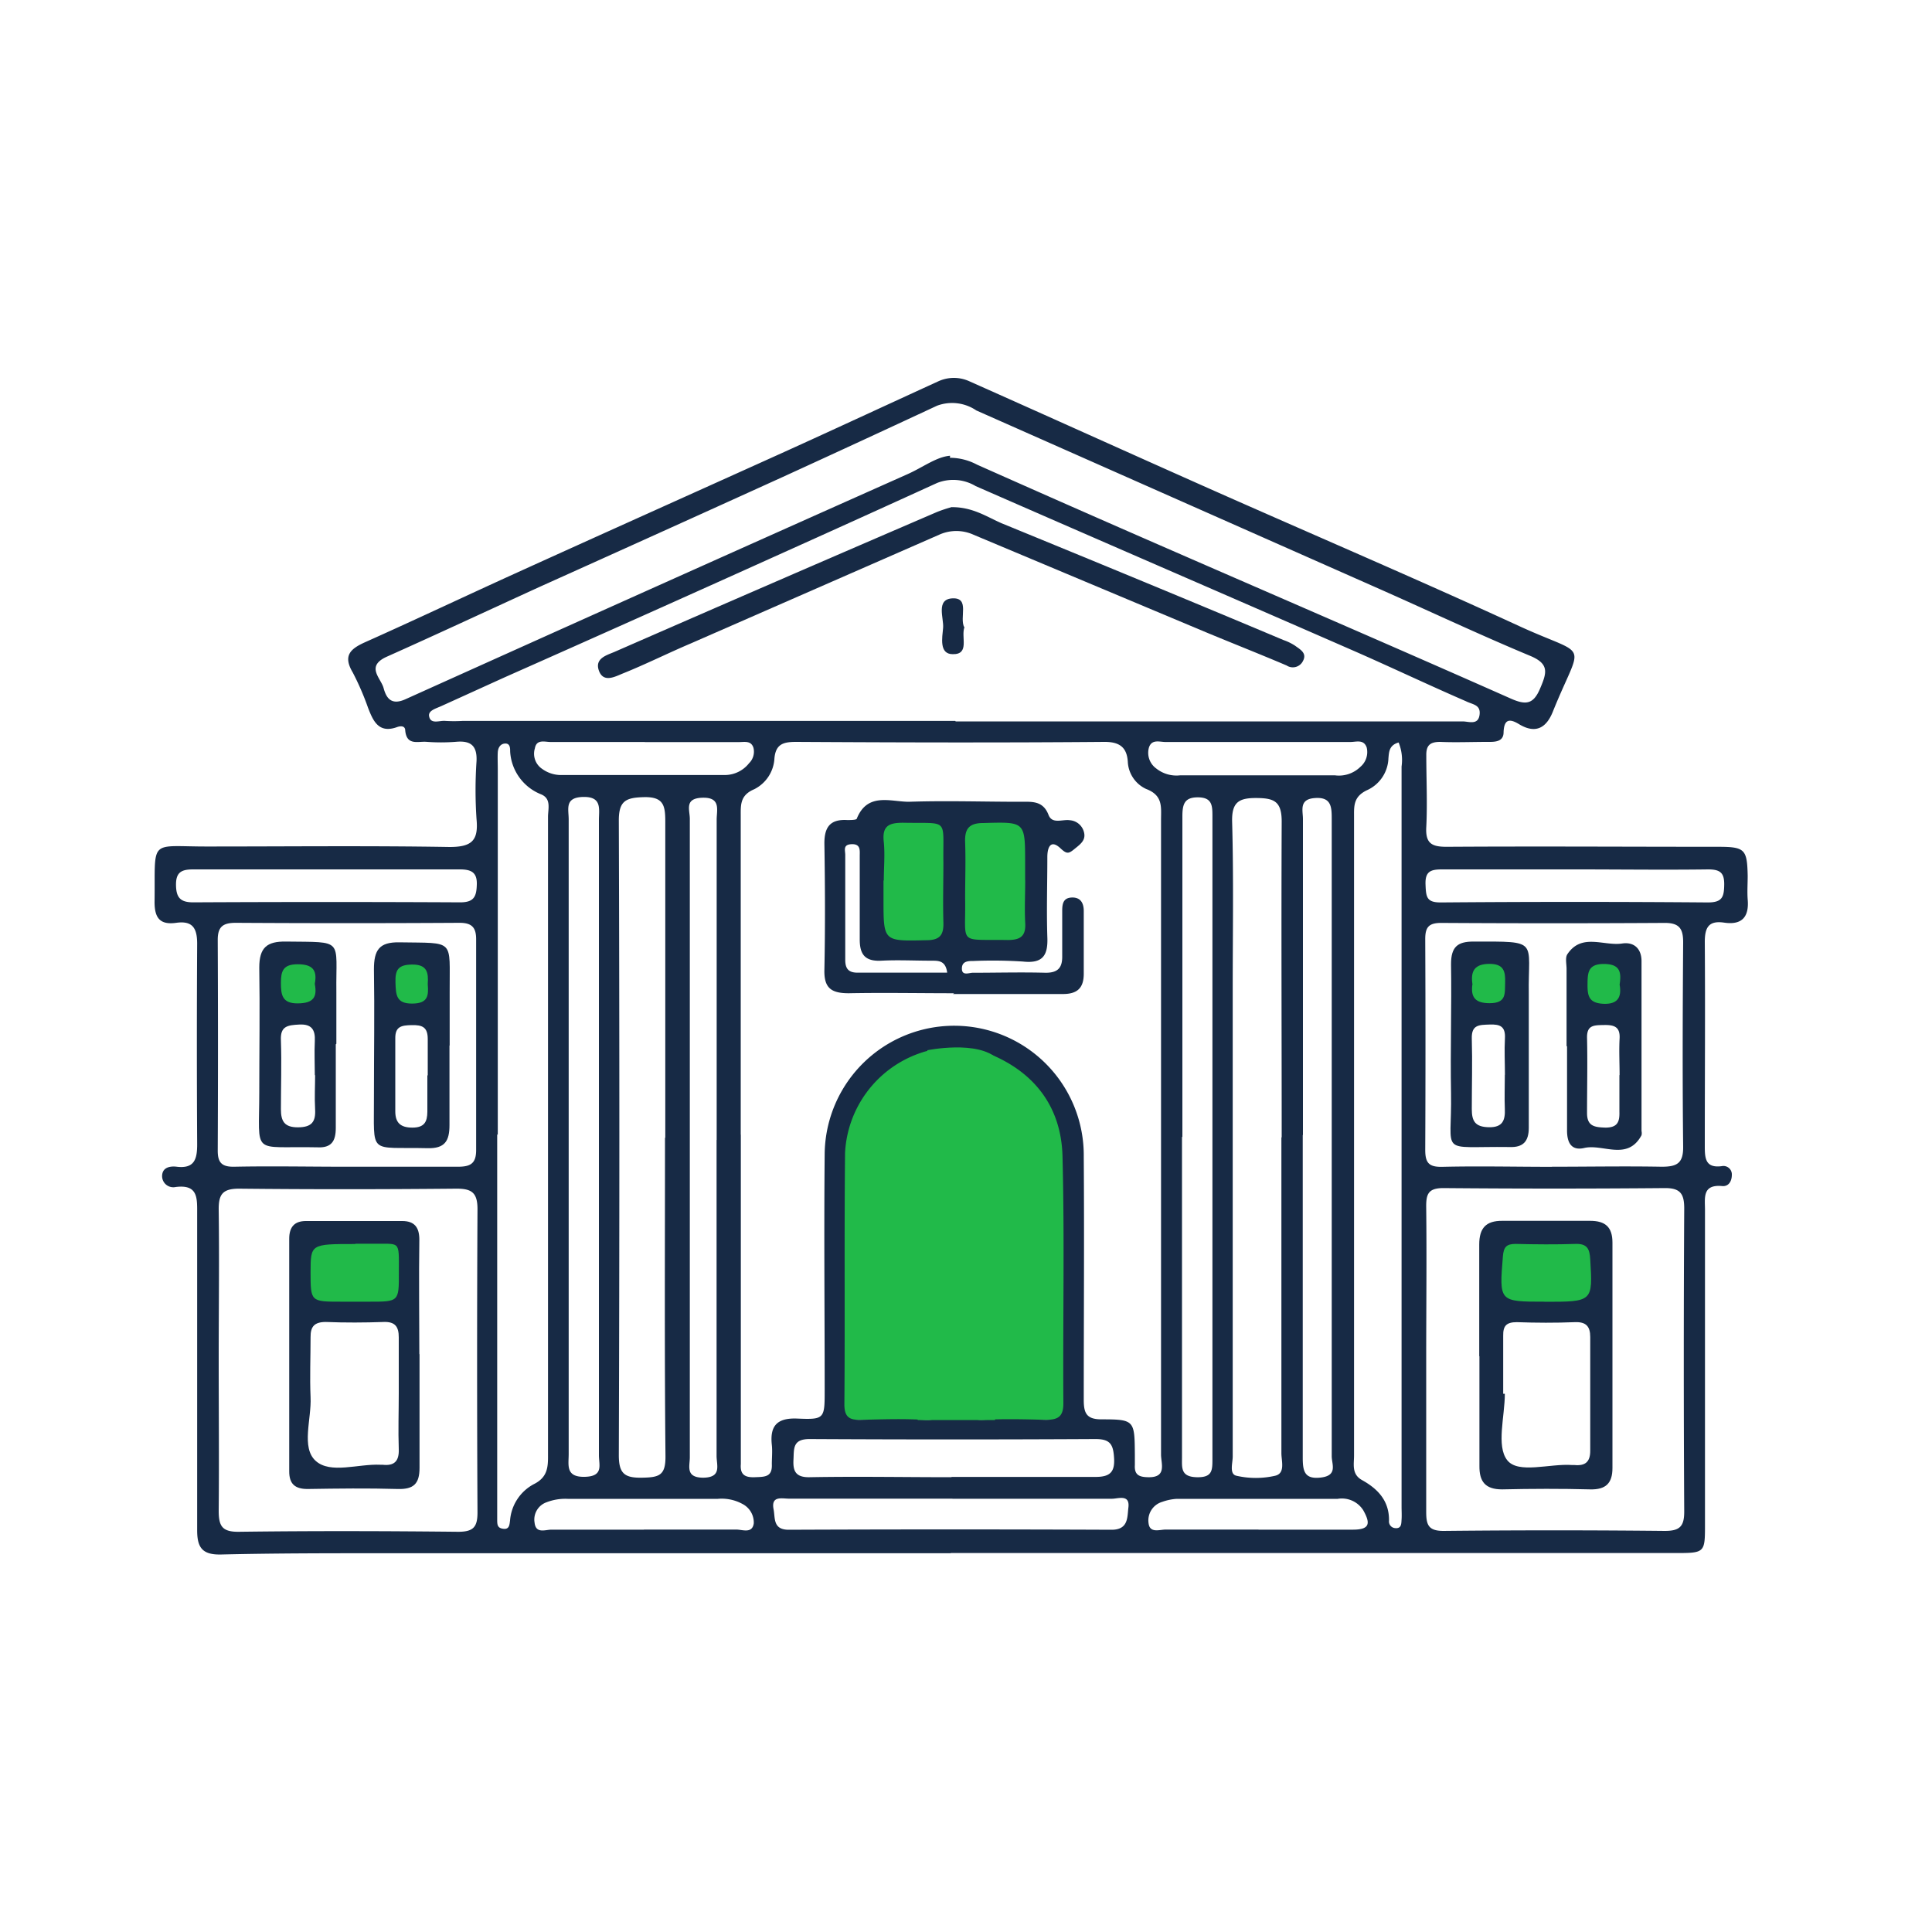<svg id="Layer_1" data-name="Layer 1" xmlns="http://www.w3.org/2000/svg" xmlns:xlink="http://www.w3.org/1999/xlink" viewBox="0 0 200 200"><defs><style>.cls-1{fill:none;}.cls-2{fill:#21ba49;}.cls-3{clip-path:url(#clip-path);}.cls-4{fill:#172a45;}</style><clipPath id="clip-path"><rect class="cls-1" x="0.5" y="0.5" width="199" height="199"/></clipPath></defs><title>campus</title><rect class="cls-2" x="154.27" y="128" width="11.8" height="8"/><rect class="cls-2" x="30.86" y="128" width="11.8" height="8"/><rect class="cls-2" x="28" y="98.85" width="5" height="5.78"/><rect class="cls-2" x="151.58" y="98.85" width="5" height="5.78"/><rect class="cls-2" x="40.17" y="99.25" width="5" height="5.78"/><rect class="cls-2" x="163.75" y="99.25" width="5" height="5.78"/><rect class="cls-2" x="90" y="84" width="18" height="14.85"/><g class="cls-3"><path class="cls-2" d="M87,147V115a13.66,13.66,0,0,1,12-7c9,0,12,9,12,9v30Z"/><path class="cls-4" d="M130.28,158.35c3.26,0,6.51,0,9.77,0,1.82,0,1.8-.7,1.08-2a2.62,2.62,0,0,0-2.65-1.19c-5.55,0-11.1,0-16.65,0a5.36,5.36,0,0,0-1.51.31,2,2,0,0,0-1.42,2.22c.13,1.08,1.18.63,1.83.65,3.18,0,6.36,0,9.55,0m-63.61,0c3.18,0,6.37,0,9.55,0,.64,0,1.65.45,1.81-.64a2.16,2.16,0,0,0-1.15-2,4.48,4.48,0,0,0-2.57-.54q-7.77,0-15.55,0a5.41,5.41,0,0,0-2.17.35,1.9,1.9,0,0,0-1.25,2.12c.13,1.18,1.13.71,1.76.72,3.18,0,6.37,0,9.55,0m63.77-81.54c-3.26,0-6.52,0-9.77,0-.61,0-1.42-.32-1.71.57a2,2,0,0,0,.75,2.17,3.35,3.35,0,0,0,2.49.71h16a3.17,3.17,0,0,0,2.65-.88,2,2,0,0,0,.65-2c-.31-.89-1.11-.56-1.72-.57-3.11,0-6.22,0-9.33,0m-63.67,0c-3.25,0-6.51,0-9.76,0-.6,0-1.46-.32-1.63.66a1.89,1.89,0,0,0,.76,2.13,3.32,3.32,0,0,0,1.85.63c5.69,0,11.39,0,17.08,0a3.2,3.2,0,0,0,2.48-1.22A1.67,1.67,0,0,0,78,77.42c-.24-.78-.93-.6-1.49-.6-3.25,0-6.51,0-9.76,0M33.8,90c-4.6,0-9.2,0-13.8,0-1.16,0-1.79.25-1.78,1.59s.46,1.83,1.82,1.82q13.8-.07,27.6,0c1.45,0,1.69-.62,1.72-1.88S48.73,90,47.6,90c-4.6,0-9.2,0-13.8,0m129.46,0c-4.67,0-9.34,0-14,0-1.17,0-1.74.22-1.69,1.56s.12,1.88,1.65,1.86q13.79-.11,27.58,0c1.48,0,1.67-.56,1.69-1.82S178.06,90,176.82,90c-4.52.06-9,0-13.57,0M98.59,155.14c-5.64,0-11.28,0-16.92,0-.72,0-1.87-.33-1.59,1.1.18.91-.09,2.13,1.59,2.12q16.7-.07,33.4,0c1.75,0,1.62-1.3,1.74-2.29.18-1.44-1.08-.91-1.73-.92-5.49,0-11,0-16.48,0m-.11-2.26c5,0,9.95,0,14.92,0,1.48,0,2-.49,1.92-1.92s-.38-2-1.92-2q-14.81.08-29.61,0c-1.76,0-1.6,1-1.66,2.13s.18,1.85,1.67,1.82c4.9-.09,9.8,0,14.7,0M74.19,118q0-16.57,0-33.15c0-1,.46-2.32-1.46-2.27s-1.32,1.25-1.32,2.19q0,33,0,66.08c0,.92-.47,2.09,1.34,2.12,2,0,1.43-1.28,1.43-2.25q0-16.35,0-32.71m60.68-.52v6.68c0,8.91,0,17.81,0,26.72,0,1.41.18,2.28,1.91,2.06s1.09-1.38,1.09-2.2q0-19.7,0-39.4,0-13.25,0-26.49c0-1.29,0-2.41-1.82-2.24-1.58.14-1.16,1.3-1.16,2.16q0,16.36,0,32.72M62,117.9q0-16.48,0-33c0-1.15.34-2.44-1.62-2.4s-1.51,1.25-1.51,2.32q0,32.86,0,65.71c0,1.13-.34,2.39,1.65,2.35S62,151.66,62,150.65q0-16.37,0-32.74m60.41-.22h-.05q0,16.59,0,33.18c0,1.06-.15,2,1.5,2.05s1.65-.71,1.65-1.9q0-33.29,0-66.59c0-1.07-.06-1.88-1.49-1.89s-1.62.73-1.62,2c0,11.06,0,22.12,0,33.18m-53.53.06c0-10.91,0-21.82,0-32.73,0-1.67-.18-2.58-2.22-2.53-1.83.05-2.6.35-2.59,2.44q.11,32.84,0,65.68c0,1.9.59,2.36,2.39,2.33s2.46-.23,2.44-2.24c-.11-11-.05-22-.05-32.95m29,10h0c0-5.57,0-11.13,0-16.7,0-2.41-.57-2.8-2.77-2a11.54,11.54,0,0,0-7.59,10.25c-.09,8.68,0,17.37-.07,26.05,0,1.35.55,1.63,1.71,1.6,2.15-.05,4.31-.13,6.46,0,1.79.12,2.33-.52,2.3-2.26-.08-5.64,0-11.28,0-16.92m2.18,0c0,5.78,0,11.56,0,17.34,0,1.27.26,1.91,1.72,1.84,2.14-.11,4.3-.06,6.45,0,1.25,0,1.86-.28,1.85-1.73-.06-8.52.13-17-.09-25.56-.13-5-2.79-8.61-7.48-10.56-1.88-.78-2.41-.42-2.41,1.57,0,5.71,0,11.41,0,17.12m32.58-10.05c0-10.91-.05-21.82,0-32.73,0-2.1-.8-2.42-2.62-2.43s-2.57.43-2.51,2.49c.16,5.79.06,11.58.06,17.36q0,24.16,0,48.31c0,.7-.38,1.83.39,2a9,9,0,0,0,4,0c1.08-.25.65-1.52.65-2.33q0-16.36,0-32.73m-96.84,3.07c3.86,0,7.72,0,11.58,0,1.29,0,1.9-.31,1.9-1.72,0-7.28,0-14.55,0-21.83,0-1.2-.43-1.7-1.71-1.7q-11.58.07-23.17,0c-1.33,0-1.87.4-1.87,1.76q.05,10.91,0,21.83c0,1.21.4,1.68,1.69,1.66,3.86-.08,7.72,0,11.58,0m124.84,0c3.79,0,7.57-.07,11.36,0,1.59,0,2.25-.35,2.23-2.08-.08-7.05-.05-14.11,0-21.16,0-1.38-.38-2-1.89-2q-11.58.07-23.16,0c-1.3,0-1.65.46-1.65,1.67q.05,10.91,0,21.83c0,1.36.4,1.78,1.77,1.75,3.78-.09,7.57,0,11.36,0M144.79,76.86c-1,.28-1,1-1.06,1.63a3.76,3.76,0,0,1-2.26,3.33c-1.24.61-1.31,1.44-1.3,2.5q0,4.68,0,9.35,0,28.51,0,57c0,.92-.27,1.94.83,2.55,1.64.91,2.82,2.15,2.79,4.2a.69.69,0,0,0,.63.77c.67.07.64-.46.67-.89s0-.89,0-1.34q0-38.31,0-76.61a4.8,4.8,0,0,0-.31-2.5M51.47,117.42V155.7c0,.52,0,1,0,1.56s0,.92.63,1,.64-.42.7-.86a4.67,4.67,0,0,1,2.44-3.75c1.42-.7,1.5-1.72,1.49-3q0-19.81,0-39.61,0-13.24,0-26.48c0-.83.37-1.9-.74-2.34a5.08,5.08,0,0,1-3.18-4.43c0-.33,0-.83-.5-.82s-.75.42-.78.9,0,1.19,0,1.78q0,18.92,0,37.83m96.11,23c0,5.34,0,10.69,0,16,0,1.33.19,2,1.78,2q11.46-.12,22.93,0c1.57,0,2-.5,2-2q-.09-15.7,0-31.39c0-1.5-.4-2.11-2-2.1q-11.46.1-22.93,0c-1.58,0-1.8.63-1.78,2,.06,5.19,0,10.39,0,15.58m-125,.23c0,5.2.05,10.39,0,15.59,0,1.59.35,2.2,2.09,2.18,7.57-.1,15.13-.08,22.7,0,1.58,0,2-.5,2-2q-.08-15.7,0-31.4c0-1.7-.59-2.13-2.2-2.12-7.5.07-15,.08-22.49,0-1.74,0-2.12.63-2.1,2.21.07,5.19,0,10.39,0,15.59m75.7-93.46a6,6,0,0,1,2.8.71q9.79,4.36,19.61,8.64c11.87,5.18,23.77,10.31,35.61,15.56,1.57.7,2.36.64,3.06-1s1-2.56-1-3.4c-5.23-2.18-10.36-4.6-15.55-6.9q-20.9-9.25-41.8-18.51A4.46,4.46,0,0,0,97,42Q89,45.73,81,49.39,68.52,55.06,56,60.69C50.68,63.12,45.35,65.61,40,68c-2.16,1-.57,2.19-.29,3.23s.8,1.81,2.25,1.16q26-11.72,52-23.31c1.59-.71,3-1.8,4.39-1.9m.58,27.5H126.7c8.24,0,16.47,0,24.71,0,.64,0,1.64.44,1.76-.74.1-1-.72-1-1.42-1.35-3.78-1.64-7.51-3.41-11.28-5.07-13.15-5.75-26.32-11.44-39.47-17.2A4.53,4.53,0,0,0,97,50q-8.13,3.71-16.29,7.38Q66.53,63.78,52.3,70.09c-2.21,1-4.4,2-6.61,3-.54.25-1.38.46-1.27,1.05.16.89,1.09.42,1.69.49a15.53,15.53,0,0,0,1.78,0h51m-22.2,42.78V150c0,.52,0,1,0,1.56-.09,1.1.43,1.4,1.45,1.36s1.82,0,1.76-1.34c0-.67.07-1.34,0-2-.22-2,.56-2.82,2.65-2.73,2.81.12,2.82,0,2.82-2.92,0-8.17-.08-16.33,0-24.5a13.41,13.41,0,1,1,26.82.33c.06,8.39,0,16.78,0,25.17,0,1.36.29,2,1.83,2,3.43,0,3.43.11,3.46,3.63,0,.37,0,.74,0,1.11-.06,1,.43,1.23,1.35,1.25,2,.06,1.36-1.41,1.36-2.34q0-32.85,0-65.7c0-1.34.22-2.54-1.55-3.21a3.27,3.27,0,0,1-1.89-2.82c-.1-1.47-.83-2.07-2.47-2.05-10.62.09-21.23.06-31.85,0-1.29,0-2.12.19-2.26,1.69a3.8,3.8,0,0,1-2.09,3.21c-1.48.62-1.4,1.63-1.4,2.8q0,16.48,0,33m21.75,43.29h-59c-5.49,0-11,0-16.48.13-2,.06-2.55-.69-2.54-2.55,0-10.91,0-21.83,0-32.74,0-1.6.1-3.05-2.23-2.75a1.16,1.16,0,0,1-1.4-1.11c0-.91.78-1.06,1.44-1,1.93.26,2.2-.79,2.19-2.37q-.06-10.36,0-20.71c0-1.6-.47-2.4-2.17-2.16S16,95,16,93.38c.09-6.71-.68-5.73,5.6-5.75,8.32,0,16.63-.09,24.94.05,2.32,0,3-.68,2.79-2.89a44.46,44.46,0,0,1,0-6c.07-1.58-.58-2.14-2.11-2a20,20,0,0,1-3.12,0c-.86-.05-2,.4-2.15-1.16,0-.54-.53-.48-.85-.36-1.9.68-2.47-.63-3-2a28,28,0,0,0-1.58-3.65c-1.05-1.76-.24-2.46,1.3-3.15,5.17-2.31,10.3-4.74,15.45-7.08,9.31-4.23,18.64-8.41,28-12.64,5.29-2.4,10.56-4.85,15.85-7.27a3.85,3.85,0,0,1,3.25,0c8.27,3.68,16.51,7.41,24.79,11.09,10.69,4.75,21.45,9.34,32.08,14.23,7.39,3.4,6.58,1.25,3.51,8.87-.68,1.7-1.79,2.31-3.46,1.32-1-.62-1.59-.58-1.64.81,0,1.05-1,1-1.67,1-1.63,0-3.27.07-4.9,0-1.08,0-1.45.39-1.43,1.42,0,2.45.12,4.91,0,7.35-.11,1.74.55,2.1,2.15,2.09,9.35-.06,18.71,0,28.06,0,2.78,0,3,.26,3.06,3,0,.82-.06,1.64,0,2.45.16,1.83-.61,2.67-2.44,2.4-1.62-.24-2,.53-2,2,.05,7.05,0,14.1,0,21.16,0,1.23.06,2.27,1.75,2.05a.87.87,0,0,1,1.05.88c0,.72-.36,1.24-1,1.18-2.08-.19-1.78,1.23-1.78,2.47q0,16.26,0,32.52c0,3,0,3-3.13,3H98.42Z"/><path class="cls-4" d="M98.05,100.68c-.17-1.32-1-1.22-1.7-1.23-1.7,0-3.41-.09-5.1,0S89,98.82,89,97.26c0-2.88,0-5.77,0-8.65,0-.57.11-1.25-.83-1.22s-.67.63-.67,1.11c0,3.62,0,7.25,0,10.87,0,.93.36,1.33,1.31,1.32,3,0,6.06,0,9.22,0m8.09-9.57V89.32c0-4.31,0-4.24-4.35-4.12-1.52,0-1.91.67-1.86,2,.07,1.93,0,3.86,0,5.79.09,4.92-.83,4.23,4.4,4.32,1.32,0,1.9-.39,1.82-1.78s0-3,0-4.45m-14.67.06v2c0,4.35,0,4.29,4.44,4.19,1.4,0,1.8-.55,1.76-1.84-.06-2.07,0-4.15,0-6.22-.07-4.67.66-4-4.17-4.1-1.5,0-2.19.34-2,2,.13,1.32,0,2.66,0,4m7.29,11.65c-3.64,0-7.27-.07-10.91,0-1.79,0-2.57-.51-2.53-2.4.09-4.38.07-8.76,0-13.13,0-1.7.63-2.5,2.36-2.4.36,0,1,0,1-.16C89.81,82,92.2,83,94.09,83c3.83-.13,7.68,0,11.51,0,1.18,0,2.36-.15,2.94,1.35.38,1,1.45.44,2.21.56a1.63,1.63,0,0,1,1.45,1.19c.26.89-.39,1.31-1,1.81s-.79.5-1.47-.14c-1-.9-1.32,0-1.31,1,0,2.75-.09,5.49,0,8.24.08,1.89-.47,2.75-2.51,2.53a47.93,47.93,0,0,0-5.12-.06c-.51,0-1.15,0-1.21.67-.08.93.72.55,1.11.55,2.52,0,5-.07,7.57,0,1.29,0,1.72-.56,1.7-1.74,0-1.56,0-3.12,0-4.67,0-.72.1-1.35,1-1.38s1.24.58,1.23,1.43c0,2.15,0,4.3,0,6.46,0,1.5-.69,2.11-2.19,2.1-3.78,0-7.57,0-11.35,0Z"/><path class="cls-4" d="M98.56,52.5c2.16,0,3.59,1,5.13,1.67,9.76,4,19.46,8,29.18,12.09a5.37,5.37,0,0,1,1.19.58c.51.38,1.26.75.83,1.57a1.17,1.17,0,0,1-1.7.48c-2.84-1.21-5.72-2.34-8.57-3.53q-11.92-5-23.83-10a4.3,4.3,0,0,0-3.58,0L71.53,66.6c-2.36,1-4.67,2.16-7.06,3.12-.79.32-2,1-2.47-.29s.84-1.61,1.62-1.95Q80.29,60.19,97,53a14.08,14.08,0,0,1,1.54-.51"/><path class="cls-4" d="M99.85,64.9c-.41,1,.58,2.85-1.22,2.82-1.43,0-1.09-1.71-1-2.72s-.79-3,1-3.06.66,2,1.19,3"/><path class="cls-4" d="M36.79,128.78c-4.63,0-4.63,0-4.64,2.89,0,3.08,0,3.08,3.19,3.08h2.89c3.06,0,3.07,0,3.06-3,0-3.52.22-2.93-2.95-3-.52,0-1,0-1.56,0m4.5,15.47c0-1.93,0-3.85,0-5.78,0-1.08-.36-1.63-1.55-1.59-2,.07-4,.08-6,0-1.19,0-1.59.48-1.58,1.56,0,2.08-.09,4.15,0,6.22.11,2.26-1,5.22.53,6.6s4.4.29,6.69.4h.22c1.22.14,1.74-.36,1.69-1.63-.07-1.92,0-3.85,0-5.78m2.15-4.08c0,3.94,0,7.87,0,11.81,0,1.66-.62,2.23-2.24,2.19-3.11-.09-6.23-.05-9.35,0-1.3,0-1.91-.52-1.9-1.85,0-8,0-16,0-24.06,0-1.26.59-1.82,1.7-1.83,3.34,0,6.68,0,10,0,1.28,0,1.79.67,1.77,2-.06,3.93,0,7.87,0,11.81"/><path class="cls-4" d="M159.89,134.76c5,0,5,0,4.73-4.4-.06-1.08-.32-1.63-1.53-1.59-2.06.07-4.13.05-6.2,0-.95,0-1.23.33-1.31,1.27-.38,4.71-.42,4.71,4.31,4.71m-4.28,9.53h.17c0,2.35-.9,5.4.24,6.87s4.42.33,6.75.51H163c1.1.1,1.63-.32,1.62-1.5,0-3.92,0-7.84,0-11.76,0-1.09-.43-1.58-1.6-1.53-2,.08-4,.07-6,0-1.08,0-1.43.38-1.41,1.41,0,2,0,4,0,6m-2.48-3.89c0-3.85,0-7.71,0-11.56,0-1.69.69-2.46,2.37-2.45,3,0,6.08,0,9.11,0,1.58,0,2.31.65,2.31,2.25q0,11.67,0,23.34c0,1.57-.68,2.25-2.31,2.21-3-.08-6.08-.07-9.11,0-1.75,0-2.37-.81-2.35-2.44,0-3.78,0-7.56,0-11.34"/><path class="cls-4" d="M152.43,101.85c-.21,1.37.27,2,1.77,2,1.77,0,1.57-1,1.61-2.15s-.15-1.93-1.64-1.92-1.94.71-1.75,2.05m3.37,9.43c0-1.25-.07-2.51,0-3.76s-.5-1.48-1.58-1.44-1.89,0-1.85,1.45c.07,2.43,0,4.87,0,7.3,0,1.25.34,1.85,1.76,1.88s1.71-.7,1.66-1.89,0-2.36,0-3.54m2.48-3.18c0,2.89,0,5.78,0,8.66,0,1.4-.57,2.06-2,2-7.47-.1-5.93,1-6.05-5.6-.08-4.44.07-8.89,0-13.33,0-1.81.69-2.34,2.33-2.34,6.89,0,5.63-.2,5.72,5.46,0,1.7,0,3.41,0,5.11"/><path class="cls-4" d="M167.67,101.87c.19-1.28,0-2.08-1.65-2.08s-1.67.93-1.68,2.12.15,1.93,1.63,2,1.93-.66,1.69-2m0,9.38c0-1.26-.07-2.53,0-3.78s-.6-1.42-1.63-1.4-1.77,0-1.74,1.33c.06,2.59,0,5.19,0,7.79,0,1.38.81,1.46,1.9,1.5,1.27,0,1.48-.61,1.45-1.65,0-1.26,0-2.52,0-3.78m-5.47-3c0-2.67,0-5.34,0-8,0-.52-.16-1.17.09-1.53,1.48-2.21,3.76-.81,5.67-1.1,1.21-.18,2,.52,2,1.83q0,8.79,0,17.58a1,1,0,0,1,0,.44c-1.46,2.7-4,.86-5.94,1.32-1.35.31-1.78-.59-1.77-1.85,0-2.89,0-5.79,0-8.68"/><path class="cls-4" d="M32.59,101.82c.27-1.42-.26-2-1.77-2s-1.74.69-1.74,1.93.13,2.14,1.76,2.12,2-.66,1.75-2m0,9.45c0-1.18-.06-2.37,0-3.55S32.25,106,31,106.06s-2,.17-1.92,1.65c.08,2.37,0,4.74,0,7.11,0,1.24.35,1.89,1.78,1.88s1.83-.59,1.76-1.87,0-2.37,0-3.55m2.14-3.17c0,2.89,0,5.78,0,8.66,0,1.36-.45,2.08-1.92,2-6.89-.15-6,1-6-5.72,0-4.29.07-8.59,0-12.89,0-2.06.78-2.72,2.76-2.69,6.1.08,5.15-.36,5.22,5.25,0,1.78,0,3.56,0,5.33"/><path class="cls-4" d="M44.28,101.85c.08-1.15-.05-2-1.58-2s-1.8.59-1.76,1.88.09,2.17,1.74,2.16,1.69-.85,1.6-2m0,9.43c0-1.26,0-2.51,0-3.76s-.58-1.46-1.65-1.44-1.73.13-1.71,1.39c0,2.51,0,5,0,7.53,0,1.17.52,1.69,1.77,1.69s1.54-.61,1.55-1.64c0-1.25,0-2.51,0-3.77m2.29-3.09c0,2.75,0,5.49,0,8.24,0,1.65-.48,2.44-2.29,2.39-6.19-.15-5.5.83-5.53-5.38,0-4.38.07-8.76,0-13.14,0-2,.55-2.83,2.64-2.79,5.82.1,5.17-.4,5.2,5.11,0,1.86,0,3.71,0,5.57Z"/><path class="cls-2" d="M96,108.72s5.28-1.08,7.28.92S103,147,103,147H95Z"/></g></svg>
